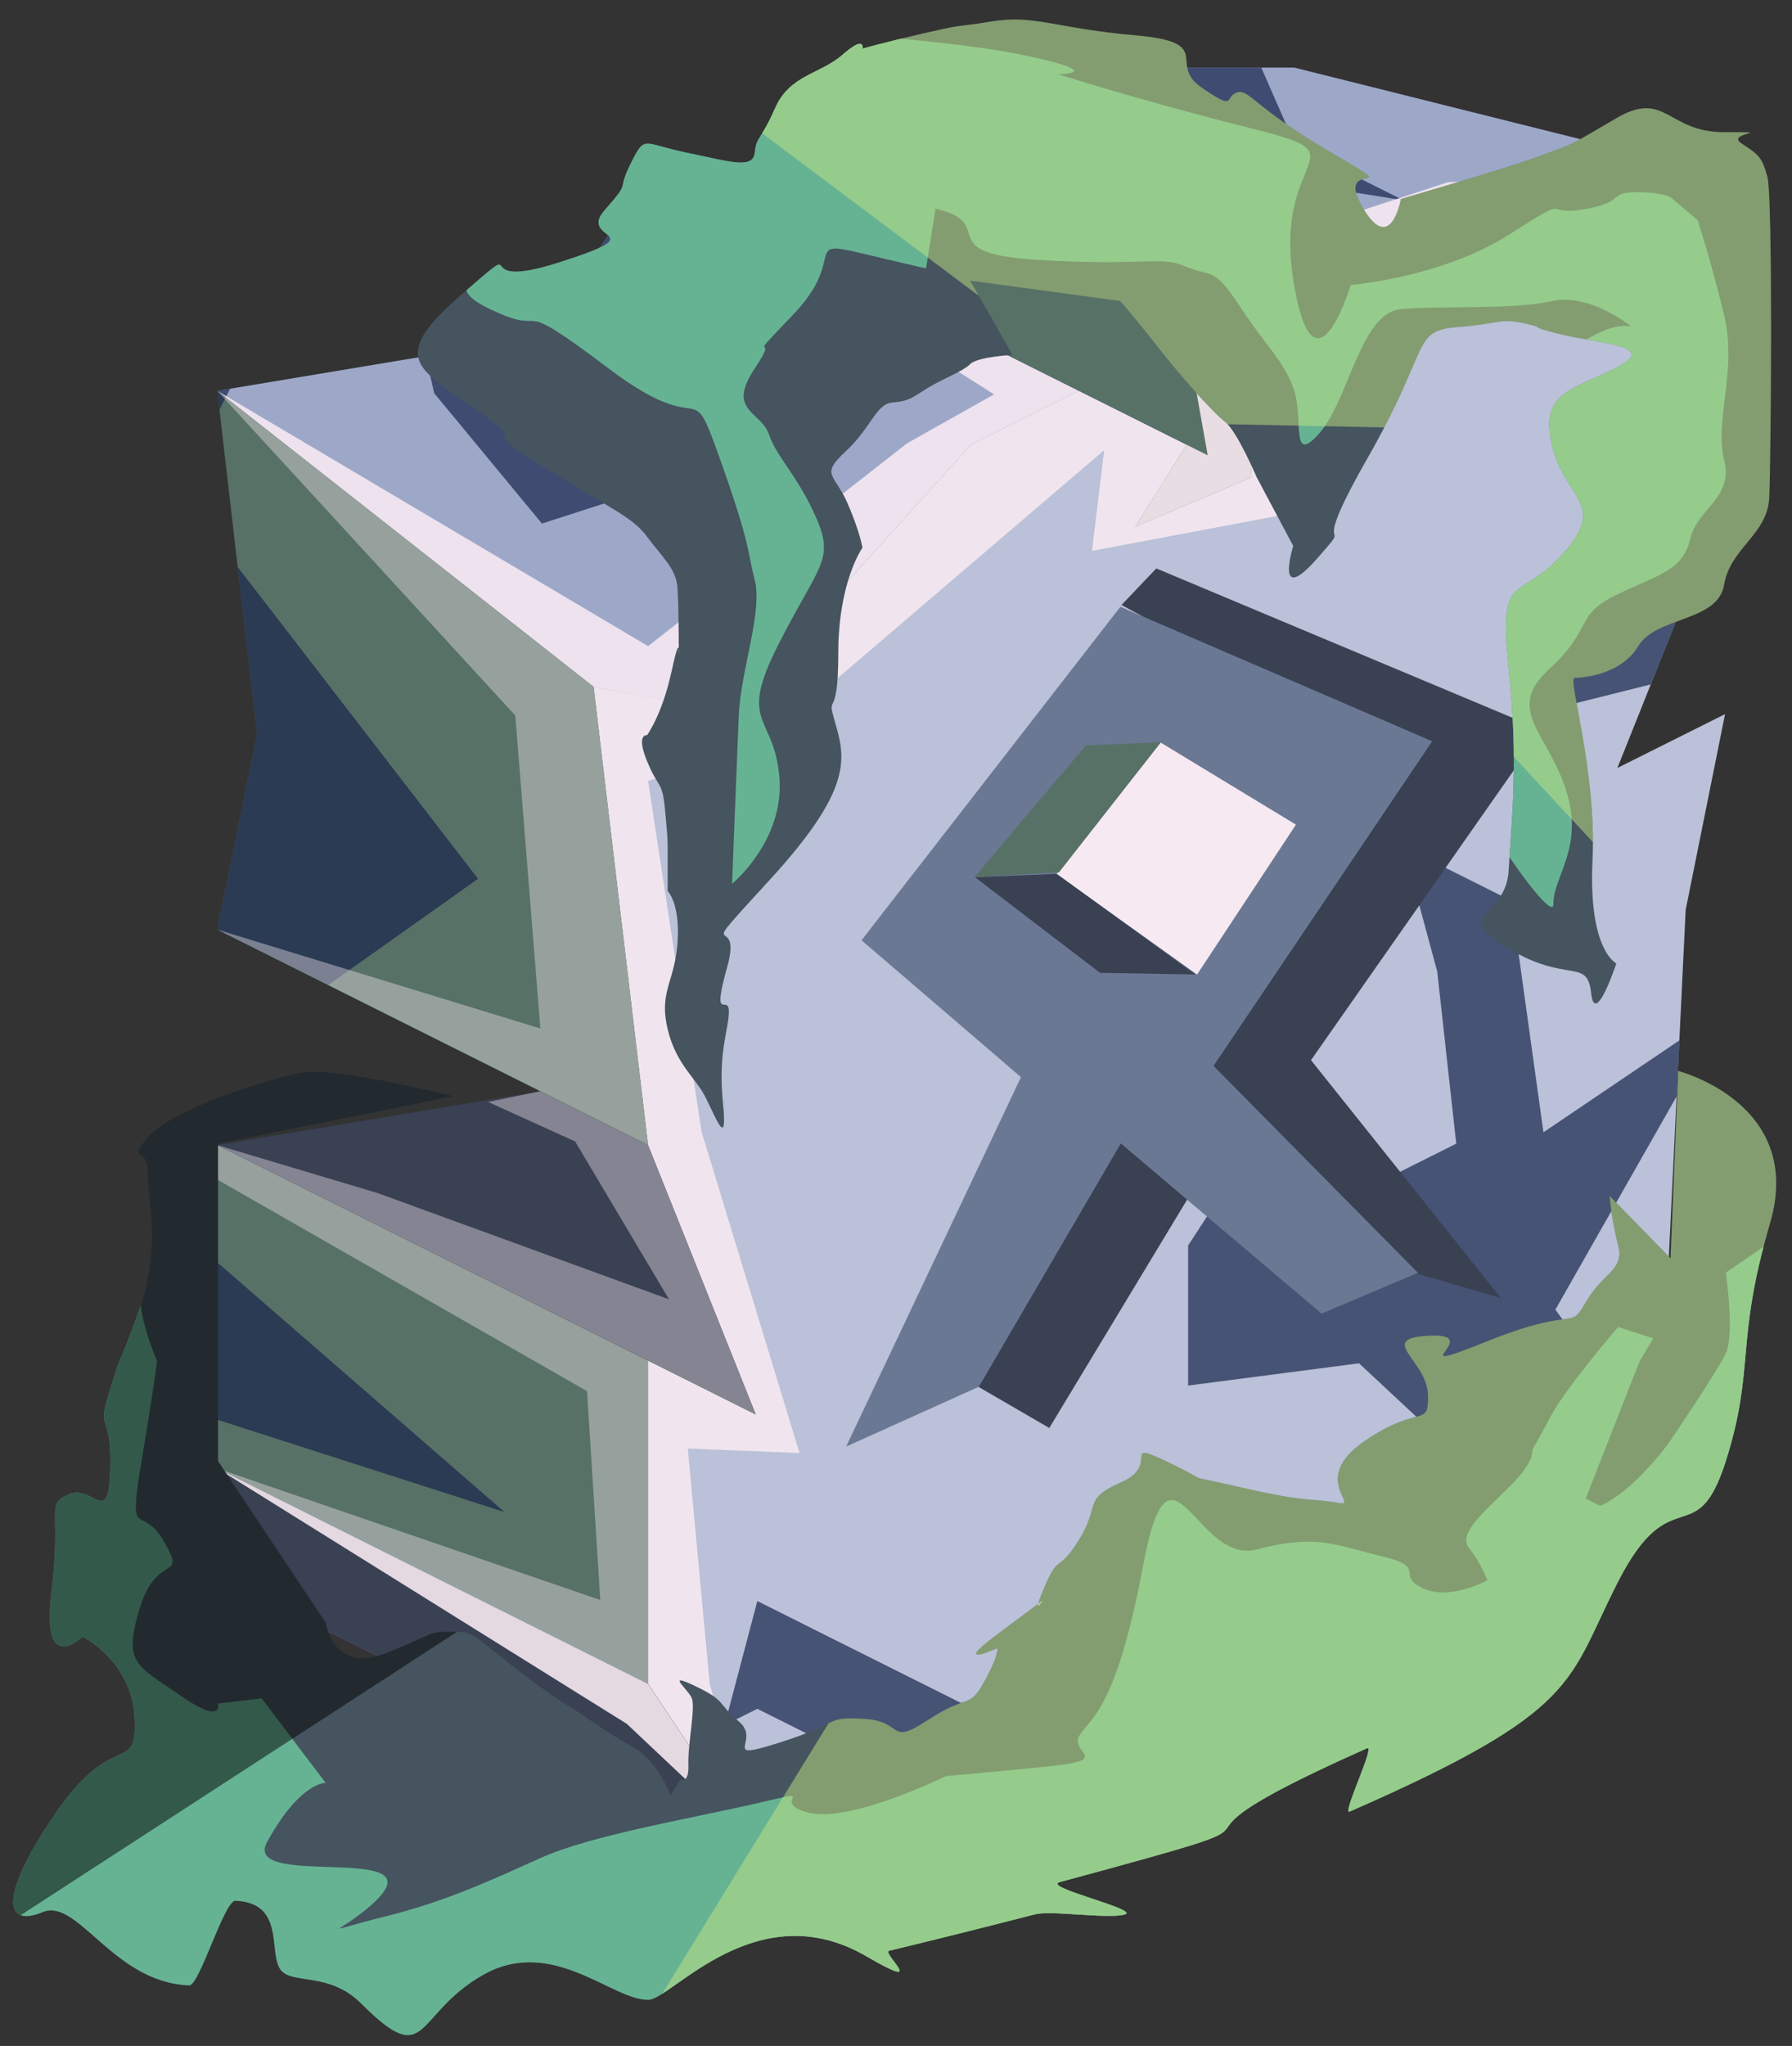 <?xml version="1.0" encoding="UTF-8" standalone="no"?><!DOCTYPE svg PUBLIC "-//W3C//DTD SVG 1.1//EN" "http://www.w3.org/Graphics/SVG/1.1/DTD/svg11.dtd"><svg width="100%" height="100%" viewBox="0 0 85 97" version="1.1" xmlns="http://www.w3.org/2000/svg" xmlns:xlink="http://www.w3.org/1999/xlink" xml:space="preserve" xmlns:serif="http://www.serif.com/" style="fill-rule:evenodd;clip-rule:evenodd;stroke-linejoin:round;stroke-miterlimit:1.414;"><rect x="0" y="0" width="85" height="97" fill="#333333" stroke="none"/><g id="X_Runestone_mossy_runes_2"><g id="F_Runestone_grass_runes_2"><g id="F_Runestone_runes_2"><g><g><path d="M61.391,3.205l20.434,5.109l-20.434,5.108l-20.434,-10.217l20.434,0Z" style="fill:#9da8c9;"/><clipPath id="_clip1"><path d="M61.391,3.205l20.434,5.109l-20.434,5.108l-20.434,-10.217l20.434,0Z"/></clipPath><g clip-path="url(#_clip1)"><path d="M81.899,73.353l-8.122,-11.264l8.122,-14.279l-8.689,5.873l-1.528,-10.981l-5.109,-2.554l1.599,5.908l0.902,8.167l-7.609,3.804l-1.669,-4.274l-3.44,5.298l0,6.639l8.107,-1.055l7.219,6.73l-10.217,12.205l-15.326,-2.554l-10.217,-5.109l-1.552,5.885l1.552,-0.776l7.891,3.945l-38.542,1.163l0,-20.434l18.658,5.997l-18.658,-16.214l0,-15.325l7.232,8.724l10.172,-7.209l-14.219,-18.433l9.122,-17.797l3.019,13.21l5.108,6.179l10.217,-3.293l0,-6.924l-2.675,6.446l-7.542,-1.338l10.217,-11.653l6.839,-10.47l13.595,10.278l10.217,1.628l-5.108,-2.554l-3.674,-8.38l24.108,5.842l-5.109,10.201l3.652,3.283l-6.601,15.676l11.808,-2.954l3.084,-40.685l-80.272,5.841l-16.808,107.384l98.74,-15.333l-8.494,-14.464Z" style="fill:#17244c;fill-opacity:0.7;"/><path d="M81.825,8.314l-18.481,6.899l-1.279,3.655l-0.674,5.442l-9.596,1.807l0.581,-4.775l-16.528,14.129l-5.108,1.549l2.539,16.645l4.646,15.225l-5.302,-0.216l1.044,11.184l2.181,7.638l-6.117,-5.767l-19.425,-12.113l18.167,6.242l-0.629,-9.903l-17.538,-10.032l0,-1.633l7.619,2.278l13.806,5.032l-4.452,-7.484l-4.129,-1.871l2.481,-0.509l-15.325,-7.663l15.325,4.689l-1.19,-14.839l-14.135,-15.392l20.434,12.102l12.281,-9.613l4.129,-2.323l-16.41,-10.383l26.546,13.273l-1.003,-5.611l0.609,-2.117l-15.935,-10.654l20.434,7.815l7.308,-2.387l13.126,-0.319Z" style="fill:#f6e9f1;fill-opacity:0.9;"/></g><path d="M30.74,8.314l-5.109,7.662l-15.325,2.555l17.852,14.034l6.39,1.254l11.517,-12.734l5.109,-2.554l-20.434,-10.217" style="fill:#9da8c9;"/><clipPath id="_clip2"><path d="M30.74,8.314l-5.109,7.662l-15.325,2.555l17.852,14.034l6.39,1.254l11.517,-12.734l5.109,-2.554l-20.434,-10.217"/></clipPath><g clip-path="url(#_clip2)"><path d="M81.899,73.353l-8.122,-11.264l8.122,-14.279l-8.689,5.873l-1.528,-10.981l-5.109,-2.554l1.599,5.908l0.902,8.167l-7.609,3.804l-1.669,-4.274l-3.44,5.298l0,6.639l8.107,-1.055l7.219,6.73l-10.217,12.205l-15.326,-2.554l-10.217,-5.109l-1.552,5.885l1.552,-0.776l7.891,3.945l-38.542,1.163l0,-20.434l18.658,5.997l-18.658,-16.214l0,-15.325l7.232,8.724l10.172,-7.209l-14.219,-18.433l9.122,-17.797l3.019,13.21l5.108,6.179l10.217,-3.293l0,-6.924l-2.675,6.446l-7.542,-1.338l10.217,-11.653l6.839,-10.47l13.595,10.278l10.217,1.628l-5.108,-2.554l-3.674,-8.38l24.108,5.842l-5.109,10.201l3.652,3.283l-6.601,15.676l11.808,-2.954l3.084,-40.685l-80.272,5.841l-16.808,107.384l98.74,-15.333l-8.494,-14.464Z" style="fill:#17244c;fill-opacity:0.7;"/><path d="M81.825,8.314l-18.481,6.899l-1.279,3.655l-0.674,5.442l-9.596,1.807l0.581,-4.775l-16.528,14.129l-5.108,1.549l2.539,16.645l4.646,15.225l-5.302,-0.216l1.044,11.184l2.181,7.638l-6.117,-5.767l-19.425,-12.113l18.167,6.242l-0.629,-9.903l-17.538,-10.032l0,-1.633l7.619,2.278l13.806,5.032l-4.452,-7.484l-4.129,-1.871l2.481,-0.509l-15.325,-7.663l15.325,4.689l-1.19,-14.839l-14.135,-15.392l20.434,12.102l12.281,-9.613l4.129,-2.323l-16.41,-10.383l26.546,13.273l-1.003,-5.611l0.609,-2.117l-15.935,-10.654l20.434,7.815l7.308,-2.387l13.126,-0.319Z" style="fill:#f6e9f1;fill-opacity:0.9;"/></g><path d="M81.825,8.314l-20.434,5.108l-5.108,7.663l-5.109,-2.554l-5.109,2.554l-11.468,12.686l-6.441,-1.207l2.584,21.726l5.108,12.772l-5.108,-2.555l0,15.326l5.108,7.663l15.326,-7.663l0,-5.109l5.109,-2.554l5.108,2.554l17.456,-8.728l1.11,-22.857l1.868,-9.283l-5.108,2.554l5.108,-12.771l0,-15.325Z" style="fill:#bac1d8;"/><clipPath id="_clip3"><path d="M81.825,8.314l-20.434,5.108l-5.108,7.663l-5.109,-2.554l-5.109,2.554l-11.468,12.686l-6.441,-1.207l2.584,21.726l5.108,12.772l-5.108,-2.555l0,15.326l5.108,7.663l15.326,-7.663l0,-5.109l5.109,-2.554l5.108,2.554l17.456,-8.728l1.11,-22.857l1.868,-9.283l-5.108,2.554l5.108,-12.771l0,-15.325Z"/></clipPath><g clip-path="url(#_clip3)"><path d="M81.899,73.353l-8.122,-11.264l8.122,-14.279l-8.689,5.873l-1.528,-10.981l-5.109,-2.554l1.599,5.908l0.902,8.167l-7.609,3.804l-1.669,-4.274l-3.44,5.298l0,6.639l8.107,-1.055l7.219,6.73l-10.217,12.205l-15.326,-2.554l-10.217,-5.109l-1.552,5.885l1.552,-0.776l7.891,3.945l-38.542,1.163l0,-20.434l18.658,5.997l-18.658,-16.214l0,-15.325l7.232,8.724l10.172,-7.209l-14.219,-18.433l9.122,-17.797l3.019,13.21l5.108,6.179l10.217,-3.293l0,-6.924l-2.675,6.446l-7.542,-1.338l10.217,-11.653l6.839,-10.47l13.595,10.278l10.217,1.628l-5.108,-2.554l-3.674,-8.38l24.108,5.842l-5.109,10.201l3.652,3.283l-6.601,15.676l11.808,-2.954l3.084,-40.685l-80.272,5.841l-16.808,107.384l98.74,-15.333l-8.494,-14.464Z" style="fill:#17244c;fill-opacity:0.7;"/><path d="M81.825,8.314l-18.481,6.899l-1.279,3.655l-0.674,5.442l-9.596,1.807l0.581,-4.775l-16.528,14.129l-5.108,1.549l2.539,16.645l4.646,15.225l-5.302,-0.216l1.044,11.184l2.181,7.638l-6.117,-5.767l-19.425,-12.113l18.167,6.242l-0.629,-9.903l-17.538,-10.032l0,-1.633l7.619,2.278l13.806,5.032l-4.452,-7.484l-4.129,-1.871l2.481,-0.509l-15.325,-7.663l15.325,4.689l-1.19,-14.839l-14.135,-15.392l20.434,12.102l12.281,-9.613l4.129,-2.323l-16.41,-10.383l26.546,13.273l-1.003,-5.611l0.609,-2.117l-15.935,-10.654l20.434,7.815l7.308,-2.387l13.126,-0.319Z" style="fill:#f6e9f1;fill-opacity:0.9;"/></g><path d="M10.306,18.531l17.852,14.034l2.582,21.725l-20.434,-10.217l1.887,-9.273l-1.887,-16.269Z" style="fill:#577166;"/><clipPath id="_clip4"><path d="M10.306,18.531l17.852,14.034l2.582,21.725l-20.434,-10.217l1.887,-9.273l-1.887,-16.269Z"/></clipPath><g clip-path="url(#_clip4)"><path d="M81.899,73.353l-8.122,-11.264l8.122,-14.279l-8.689,5.873l-1.528,-10.981l-5.109,-2.554l1.599,5.908l0.902,8.167l-7.609,3.804l-1.669,-4.274l-3.44,5.298l0,6.639l8.107,-1.055l7.219,6.73l-10.217,12.205l-15.326,-2.554l-10.217,-5.109l-1.552,5.885l1.552,-0.776l7.891,3.945l-38.542,1.163l0,-20.434l18.658,5.997l-18.658,-16.214l0,-15.325l7.232,8.724l10.172,-7.209l-14.219,-18.433l9.122,-17.797l3.019,13.21l5.108,6.179l10.217,-3.293l0,-6.924l-2.675,6.446l-7.542,-1.338l10.217,-11.653l6.839,-10.47l13.595,10.278l10.217,1.628l-5.108,-2.554l-3.674,-8.38l24.108,5.842l-5.109,10.201l3.652,3.283l-6.601,15.676l11.808,-2.954l3.084,-40.685l-80.272,5.841l-16.808,107.384l98.74,-15.333l-8.494,-14.464Z" style="fill:#17244c;fill-opacity:0.7;"/><path d="M81.825,8.314l-18.481,6.899l-1.279,3.655l-0.674,5.442l-9.596,1.807l0.581,-4.775l-16.528,14.129l-5.108,1.549l2.539,16.645l4.646,15.225l-5.302,-0.216l1.044,11.184l2.181,7.638l-6.117,-5.767l-19.425,-12.113l18.167,6.242l-0.629,-9.903l-17.538,-10.032l0,-1.633l7.619,2.278l13.806,5.032l-4.452,-7.484l-4.129,-1.871l2.481,-0.509l-15.325,-7.663l15.325,4.689l-1.19,-14.839l-14.135,-15.392l20.434,12.102l12.281,-9.613l4.129,-2.323l-16.41,-10.383l26.546,13.273l-1.003,-5.611l0.609,-2.117l-15.935,-10.654l20.434,7.815l7.308,-2.387l13.126,-0.319Z" style="fill:#f6e9f1;fill-opacity:0.4;"/></g><path d="M35.848,87.496l-20.434,-10.217l-5.108,-7.663l0,-15.326l20.434,10.217l0,15.326l5.108,7.663Z" style="fill:#577166;"/><clipPath id="_clip5"><path d="M35.848,87.496l-20.434,-10.217l-5.108,-7.663l0,-15.326l20.434,10.217l0,15.326l5.108,7.663Z"/></clipPath><g clip-path="url(#_clip5)"><path d="M81.899,73.353l-8.122,-11.264l8.122,-14.279l-8.689,5.873l-1.528,-10.981l-5.109,-2.554l1.599,5.908l0.902,8.167l-7.609,3.804l-1.669,-4.274l-3.44,5.298l0,6.639l8.107,-1.055l7.219,6.73l-10.217,12.205l-15.326,-2.554l-10.217,-5.109l-1.552,5.885l1.552,-0.776l7.891,3.945l-38.542,1.163l0,-20.434l18.658,5.997l-18.658,-16.214l0,-15.325l7.232,8.724l10.172,-7.209l-14.219,-18.433l9.122,-17.797l3.019,13.21l5.108,6.179l10.217,-3.293l0,-6.924l-2.675,6.446l-7.542,-1.338l10.217,-11.653l6.839,-10.47l13.595,10.278l10.217,1.628l-5.108,-2.554l-3.674,-8.38l24.108,5.842l-5.109,10.201l3.652,3.283l-6.601,15.676l11.808,-2.954l3.084,-40.685l-80.272,5.841l-16.808,107.384l98.74,-15.333l-8.494,-14.464Z" style="fill:#17244c;fill-opacity:0.7;"/><path d="M81.825,8.314l-18.481,6.899l-1.279,3.655l-0.674,5.442l-9.596,1.807l0.581,-4.775l-16.528,14.129l-5.108,1.549l2.539,16.645l4.646,15.225l-5.302,-0.216l1.044,11.184l2.181,7.638l-6.117,-5.767l-19.425,-12.113l18.167,6.242l-0.629,-9.903l-17.538,-10.032l0,-1.633l7.619,2.278l13.806,5.032l-4.452,-7.484l-4.129,-1.871l2.481,-0.509l-15.325,-7.663l15.325,4.689l-1.19,-14.839l-14.135,-15.392l20.434,12.102l12.281,-9.613l4.129,-2.323l-16.41,-10.383l26.546,13.273l-1.003,-5.611l0.609,-2.117l-15.935,-10.654l20.434,7.815l7.308,-2.387l13.126,-0.319Z" style="fill:#f6e9f1;fill-opacity:0.4;"/></g><path d="M10.306,44.073l15.325,7.663l-15.325,2.554l25.542,12.772l-5.108,-12.772l-20.434,-10.217Z" style="fill:#394153;"/><clipPath id="_clip6"><path d="M10.306,44.073l15.325,7.663l-15.325,2.554l25.542,12.772l-5.108,-12.772l-20.434,-10.217Z"/></clipPath><g clip-path="url(#_clip6)"><path d="M81.825,8.314l-18.481,6.899l-1.279,3.655l-0.674,5.442l-9.596,1.807l0.581,-4.775l-16.528,14.129l-5.108,1.549l2.539,16.645l4.646,15.225l-5.302,-0.216l1.044,11.184l2.181,7.638l-6.117,-5.767l-19.425,-12.113l18.167,6.242l-0.629,-9.903l-17.538,-10.032l0,-1.633l7.619,2.278l13.806,5.032l-4.452,-7.484l-4.129,-1.871l2.481,-0.509l-15.325,-7.663l15.325,4.689l-1.19,-14.839l-14.135,-15.392l20.434,12.102l12.281,-9.613l4.129,-2.323l-16.41,-10.383l26.546,13.273l-1.003,-5.611l0.609,-2.117l-15.935,-10.654l20.434,7.815l7.308,-2.387l13.126,-0.319Z" style="fill:#f6e9f1;fill-opacity:0.4;"/></g><path d="M10.306,69.616l20.434,10.217l5.108,7.663l-20.434,-10.217l-5.108,-7.663Z" style="fill:#394153;"/><clipPath id="_clip7"><path d="M10.306,69.616l20.434,10.217l5.108,7.663l-20.434,-10.217l-5.108,-7.663Z"/></clipPath><g clip-path="url(#_clip7)"><path d="M81.825,8.314l-18.481,6.899l-1.279,3.655l-0.674,5.442l-9.596,1.807l0.581,-4.775l-16.528,14.129l-5.108,1.549l2.539,16.645l4.646,15.225l-5.302,-0.216l1.044,11.184l2.181,7.638l-6.117,-5.767l-19.425,-12.113l18.167,6.242l-0.629,-9.903l-17.538,-10.032l0,-1.633l7.619,2.278l13.806,5.032l-4.452,-7.484l-4.129,-1.871l2.481,-0.509l-15.325,-7.663l15.325,4.689l-1.19,-14.839l-14.135,-15.392l20.434,12.102l12.281,-9.613l4.129,-2.323l-16.41,-10.383l26.546,13.273l-1.003,-5.611l0.609,-2.117l-15.935,-10.654l20.434,7.815l7.308,-2.387l13.126,-0.319Z" style="fill:#f6e9f1;fill-opacity:0.9;"/></g><path d="M40.957,3.205l-5.109,7.663l20.435,10.217l-2.439,3.889l5.527,-2.345l-0.435,-5.326l2.455,-3.881l-20.434,-10.217Z" style="fill:#577166;"/><clipPath id="_clip8"><path d="M40.957,3.205l-5.109,7.663l20.435,10.217l-2.439,3.889l5.527,-2.345l-0.435,-5.326l2.455,-3.881l-20.434,-10.217Z"/></clipPath><g clip-path="url(#_clip8)"><path d="M81.825,8.314l-18.481,6.899l-1.279,3.655l-0.674,5.442l-9.596,1.807l0.581,-4.775l-16.528,14.129l-5.108,1.549l2.539,16.645l4.646,15.225l-5.302,-0.216l1.044,11.184l2.181,7.638l-6.117,-5.767l-19.425,-12.113l18.167,6.242l-0.629,-9.903l-17.538,-10.032l0,-1.633l7.619,2.278l13.806,5.032l-4.452,-7.484l-4.129,-1.871l2.481,-0.509l-15.325,-7.663l15.325,4.689l-1.19,-14.839l-14.135,-15.392l20.434,12.102l12.281,-9.613l4.129,-2.323l-16.41,-10.383l26.546,13.273l-1.003,-5.611l0.609,-2.117l-15.935,-10.654l20.434,7.815l7.308,-2.387l13.126,-0.319Z" style="fill:#f6e9f1;fill-opacity:0.9;"/></g></g></g></g><path d="M79.605,50.778c0,0 6.023,1.536 4.351,7.225c-1.672,5.688 -0.691,6.841 -2.095,11.265c-1.404,4.423 -2.576,0.767 -5.109,5.713c-2.445,4.777 -1.717,6.083 -12.733,10.908c-0.392,0.172 1.248,-3.192 0.821,-3.002c-0.898,0.399 -1.669,0.754 -2.332,1.07c-8.522,4.067 0.853,1.734 -12.241,5.274c-0.883,0.238 3.88,1.315 3.076,1.538c-0.803,0.222 -3.476,-0.208 -4.251,-0.009c-2.579,0.663 -4.884,1.237 -6.919,1.728c-0.37,0.089 1.938,2.015 -1.083,0.259c-5.189,-3.019 -9.236,2.023 -10.314,2.063c-1.717,0.064 -4.566,-3.053 -7.872,-1.172c-3.307,1.881 -2.555,4.569 -5.78,1.343c-1.544,-1.544 -3.353,-0.852 -3.846,-1.639c-0.537,-0.858 0.225,-3.128 -2.109,-3.226c-0.531,-0.023 -1.709,4.029 -2.193,4.011c-3.598,-0.128 -5.277,-4.159 -6.947,-3.473c-1.894,0.779 -2.04,-0.866 0.667,-4.775c2.707,-3.909 3.812,-1.699 3.69,-4.417c-0.122,-2.717 -2.474,-3.871 -2.474,-3.871c0,0 -1.964,1.936 -1.473,-2.058c0.491,-3.993 -0.318,-4.202 0.839,-4.688c1.158,-0.487 1.892,1.663 1.955,-1.24c0.063,-2.903 -0.708,-1.505 0,-3.763c0.708,-2.259 0.201,-0.492 1.315,-3.58c1.113,-3.087 0.451,-5.273 0.459,-6.653c0.009,-1.38 -1.066,-0.413 0.009,-1.703c1.075,-1.29 5.754,-2.798 7.339,-3.065c1.586,-0.268 7.177,1.13 7.177,1.13l-11.191,2.263l0,15.034l5.109,7.662c0,0 0.363,2.442 2.875,1.438c2.511,-1.004 1.961,-1.004 3.007,-1.004c1.046,0 0.881,-0.055 2.808,1.486c1.926,1.542 3.276,2.314 3.276,2.314c0,0 1.568,1.1 2.669,1.705c1.101,0.606 1.717,2.237 1.717,2.237l0.485,-0.75c0,0 0.401,0.249 0.366,-0.701c-0.035,-0.951 0.35,-2.712 0.157,-3.153c-0.192,-0.441 -1.293,-1.266 0.193,-0.551c1.487,0.716 0.969,0.76 2.054,1.674c1.084,0.914 -1.019,1.927 1.959,0.98c2.979,-0.947 2.056,-1.222 3.977,-1.112c1.92,0.11 1.094,1.321 3.021,0.055c1.927,-1.266 1.927,-0.496 2.642,-1.762c0.716,-1.266 0.661,-1.651 0.661,-1.651c0,0 -2.243,1.016 -0.048,-0.621l2.195,-1.637c0,0 -0.569,0.9 0.101,-0.679c0.67,-1.578 0.638,-0.587 1.645,-2.238c1.007,-1.652 0.122,-1.865 1.996,-2.694c1.874,-0.83 -0.108,-2.041 2.204,-0.94c2.312,1.101 0.378,0.481 3.492,1.204c3.114,0.723 3.39,0.503 4.546,0.723c1.156,0.22 -1.377,-1.101 1.266,-2.918c2.642,-1.817 3.064,-0.587 3.019,-2.22c-0.046,-1.634 -2.524,-2.68 0.119,-2.79c2.642,-0.11 -1.705,2.033 2.671,0.274c4.376,-1.76 3.88,-0.439 4.706,-1.87c0.826,-1.432 1.835,-1.487 1.523,-2.698c-0.312,-1.211 -0.404,-2.332 -0.404,-2.332l2.892,2.961l0.365,-8.882Z" style="fill:#45545e;"/><clipPath id="_clip9"><path d="M79.605,50.778c0,0 6.023,1.536 4.351,7.225c-1.672,5.688 -0.691,6.841 -2.095,11.265c-1.404,4.423 -2.576,0.767 -5.109,5.713c-2.445,4.777 -1.717,6.083 -12.733,10.908c-0.392,0.172 1.248,-3.192 0.821,-3.002c-0.898,0.399 -1.669,0.754 -2.332,1.07c-8.522,4.067 0.853,1.734 -12.241,5.274c-0.883,0.238 3.88,1.315 3.076,1.538c-0.803,0.222 -3.476,-0.208 -4.251,-0.009c-2.579,0.663 -4.884,1.237 -6.919,1.728c-0.37,0.089 1.938,2.015 -1.083,0.259c-5.189,-3.019 -9.236,2.023 -10.314,2.063c-1.717,0.064 -4.566,-3.053 -7.872,-1.172c-3.307,1.881 -2.555,4.569 -5.78,1.343c-1.544,-1.544 -3.353,-0.852 -3.846,-1.639c-0.537,-0.858 0.225,-3.128 -2.109,-3.226c-0.531,-0.023 -1.709,4.029 -2.193,4.011c-3.598,-0.128 -5.277,-4.159 -6.947,-3.473c-1.894,0.779 -2.04,-0.866 0.667,-4.775c2.707,-3.909 3.812,-1.699 3.69,-4.417c-0.122,-2.717 -2.474,-3.871 -2.474,-3.871c0,0 -1.964,1.936 -1.473,-2.058c0.491,-3.993 -0.318,-4.202 0.839,-4.688c1.158,-0.487 1.892,1.663 1.955,-1.24c0.063,-2.903 -0.708,-1.505 0,-3.763c0.708,-2.259 0.201,-0.492 1.315,-3.58c1.113,-3.087 0.451,-5.273 0.459,-6.653c0.009,-1.38 -1.066,-0.413 0.009,-1.703c1.075,-1.29 5.754,-2.798 7.339,-3.065c1.586,-0.268 7.177,1.13 7.177,1.13l-11.191,2.263l0,15.034l5.109,7.662c0,0 0.363,2.442 2.875,1.438c2.511,-1.004 1.961,-1.004 3.007,-1.004c1.046,0 0.881,-0.055 2.808,1.486c1.926,1.542 3.276,2.314 3.276,2.314c0,0 1.568,1.1 2.669,1.705c1.101,0.606 1.717,2.237 1.717,2.237l0.485,-0.75c0,0 0.401,0.249 0.366,-0.701c-0.035,-0.951 0.35,-2.712 0.157,-3.153c-0.192,-0.441 -1.293,-1.266 0.193,-0.551c1.487,0.716 0.969,0.76 2.054,1.674c1.084,0.914 -1.019,1.927 1.959,0.98c2.979,-0.947 2.056,-1.222 3.977,-1.112c1.92,0.11 1.094,1.321 3.021,0.055c1.927,-1.266 1.927,-0.496 2.642,-1.762c0.716,-1.266 0.661,-1.651 0.661,-1.651c0,0 -2.243,1.016 -0.048,-0.621l2.195,-1.637c0,0 -0.569,0.9 0.101,-0.679c0.67,-1.578 0.638,-0.587 1.645,-2.238c1.007,-1.652 0.122,-1.865 1.996,-2.694c1.874,-0.83 -0.108,-2.041 2.204,-0.94c2.312,1.101 0.378,0.481 3.492,1.204c3.114,0.723 3.39,0.503 4.546,0.723c1.156,0.22 -1.377,-1.101 1.266,-2.918c2.642,-1.817 3.064,-0.587 3.019,-2.22c-0.046,-1.634 -2.524,-2.68 0.119,-2.79c2.642,-0.11 -1.705,2.033 2.671,0.274c4.376,-1.76 3.88,-0.439 4.706,-1.87c0.826,-1.432 1.835,-1.487 1.523,-2.698c-0.312,-1.211 -0.404,-2.332 -0.404,-2.332l2.892,2.961l0.365,-8.882Z"/></clipPath><g clip-path="url(#_clip9)"><path d="M86.155,38.786l18.329,50.032l-68.039,22.175l-11.592,-5.796l28.828,-46.888l32.474,-19.523" style="fill:#c4e783;fill-opacity:0.5;"/><path d="M88.203,54.53l-4.555,4.581l-1.787,1.226c0,0 0.431,2.913 0,3.822c-0.432,0.909 -2.455,3.881 -2.455,3.881c0,0 -0.557,0.899 -1.633,1.974c-1.075,1.075 -1.873,1.382 -1.873,1.382l-0.688,-0.344l2.561,-6.522l0.646,-1.075l-1.667,-0.538c0,0 -2.419,2.796 -3.172,4.194c-0.753,1.398 -0.901,1.639 -0.901,1.639c0,0 0.147,0.511 -1.035,1.694c-1.182,1.183 -2.522,2.249 -1.96,2.952c0.563,0.704 0.867,1.527 0.867,1.527c0,0 -1.81,1.005 -3.1,0.36c-1.29,-0.645 0.323,-0.968 -1.936,-1.506c-2.258,-0.537 -3.017,-1.061 -5.917,-0.315c-2.9,0.745 -4.082,-6.136 -5.373,0.745c-1.29,6.882 -2.483,7.205 -3.015,8.065c-0.533,0.86 1.737,1.159 -1.656,1.493c-3.393,0.335 -4.684,0.442 -4.684,0.442c0,0 -4.618,2.268 -6.556,1.726c-1.938,-0.543 0.842,-1.188 -2.43,-0.435c-3.271,0.752 -7.808,1.505 -10.217,2.58c-2.409,1.076 -4.448,2.051 -7.461,2.8c-3.013,0.749 -2.275,0.84 -0.785,-0.397c4.038,-3.353 -6.058,-0.789 -4.748,-3.16c1.582,-2.862 2.777,-2.791 2.777,-2.791l-3.037,-4.009l-2.072,0.246c0,0 0.273,1.056 -1.792,-0.386c-2.065,-1.442 -2.731,-1.484 -1.914,-4.151c0.816,-2.668 2.246,-1.226 1.155,-3.13c-1.091,-1.903 -1.736,0.14 -1.091,-3.731c0.645,-3.871 0.752,-4.839 0.752,-4.839c0,0 -1.077,-2.477 -0.753,-3.658c0.323,-1.181 0.431,-2.148 0.431,-2.148l-4.543,1.558l2.647,-6.074l0,-0.861c0,0 -6.599,-2.903 -7.566,0.753c-0.968,3.656 -3.216,4.065 -1.232,13.323c1.984,9.258 2.573,10.124 1.311,15.981c-1.262,5.857 -3.843,9.62 -0.832,10.911c3.011,1.29 0.322,2.258 11.72,2.903c11.398,0.645 59.586,-4.119 59.586,-4.119l22.994,-25.343l-3.011,-13.226" style="fill:#66b394;"/><clipPath id="_clip10"><path d="M88.203,54.53l-4.555,4.581l-1.787,1.226c0,0 0.431,2.913 0,3.822c-0.432,0.909 -2.455,3.881 -2.455,3.881c0,0 -0.557,0.899 -1.633,1.974c-1.075,1.075 -1.873,1.382 -1.873,1.382l-0.688,-0.344l2.561,-6.522l0.646,-1.075l-1.667,-0.538c0,0 -2.419,2.796 -3.172,4.194c-0.753,1.398 -0.901,1.639 -0.901,1.639c0,0 0.147,0.511 -1.035,1.694c-1.182,1.183 -2.522,2.249 -1.96,2.952c0.563,0.704 0.867,1.527 0.867,1.527c0,0 -1.81,1.005 -3.1,0.36c-1.29,-0.645 0.323,-0.968 -1.936,-1.506c-2.258,-0.537 -3.017,-1.061 -5.917,-0.315c-2.9,0.745 -4.082,-6.136 -5.373,0.745c-1.29,6.882 -2.483,7.205 -3.015,8.065c-0.533,0.86 1.737,1.159 -1.656,1.493c-3.393,0.335 -4.684,0.442 -4.684,0.442c0,0 -4.618,2.268 -6.556,1.726c-1.938,-0.543 0.842,-1.188 -2.43,-0.435c-3.271,0.752 -7.808,1.505 -10.217,2.58c-2.409,1.076 -4.448,2.051 -7.461,2.8c-3.013,0.749 -2.275,0.84 -0.785,-0.397c4.038,-3.353 -6.058,-0.789 -4.748,-3.16c1.582,-2.862 2.777,-2.791 2.777,-2.791l-3.037,-4.009l-2.072,0.246c0,0 0.273,1.056 -1.792,-0.386c-2.065,-1.442 -2.731,-1.484 -1.914,-4.151c0.816,-2.668 2.246,-1.226 1.155,-3.13c-1.091,-1.903 -1.736,0.14 -1.091,-3.731c0.645,-3.871 0.752,-4.839 0.752,-4.839c0,0 -1.077,-2.477 -0.753,-3.658c0.323,-1.181 0.431,-2.148 0.431,-2.148l-4.543,1.558l2.647,-6.074l0,-0.861c0,0 -6.599,-2.903 -7.566,0.753c-0.968,3.656 -3.216,4.065 -1.232,13.323c1.984,9.258 2.573,10.124 1.311,15.981c-1.262,5.857 -3.843,9.62 -0.832,10.911c3.011,1.29 0.322,2.258 11.72,2.903c11.398,0.645 59.586,-4.119 59.586,-4.119l22.994,-25.343l-3.011,-13.226"/></clipPath><g clip-path="url(#_clip10)"><path d="M86.155,38.786l18.329,50.032l-68.039,22.175l-11.592,-5.796l28.828,-46.888l32.474,-19.523" style="fill:#c4e783;fill-opacity:0.5;"/></g><path d="M29.961,71.991l-34.27,22.244l-1.49,-52.229l38.658,5.892l-2.898,24.093" style="fill-opacity:0.5;"/></g></g><g><path d="M61.248,49.09l9.948,12.458l-4.348,-1.275l-12.119,-9.901l6.519,-1.282Z" style="fill:#394153;"/><path d="M53.161,50.73l13.867,-15.94l6.084,-0.139l-10.989,15.699l-8.962,0.38Z" style="fill:#394153;"/><path d="M53.196,28.683l1.65,-1.733l18.272,7.657l-7.558,0.789l-12.364,-6.713Z" style="fill:#394153;"/><path d="M56.389,56.744l-3.645,-2.964l-8.162,10.91l5.189,3.011l6.618,-10.957Z" style="fill:#394153;"/><path d="M40.143,68.61l6.159,-2.81l3.313,1.936l-4.812,2.65l-4.66,-1.776Z" style="fill:none;"/><path d="M62.686,62.287l4.002,1.649l4.535,-2.321l-4.159,-1.166l-4.378,1.838Z" style="fill:none;"/><path d="M53.164,54.211l9.523,8.068l4.57,-1.935l-9.695,-9.809l10.371,-15.392l-14.79,-6.374l-12.277,15.81l7.563,6.49l-8.294,17.514l6.297,-2.837l6.732,-11.535Z" style="fill:#6a7894;"/><g><path d="M55.047,35.201l6.423,3.896l-4.689,7.106l-6.668,-4.761l4.934,-6.241Z" style="fill:#f6e9f1;"/><path d="M55.066,35.192l-3.553,0.145l-5.289,6.24l4.006,-0.218l4.836,-6.167Z" style="fill:#577166;"/><path d="M46.247,41.589l3.88,-0.157l6.577,4.769l-4.525,-0.078l-5.932,-4.534Z" style="fill:#394153;"/></g></g><path d="M76.667,45.675c0,0 -1.331,-0.602 -1.13,-4.875c0.202,-4.273 -1.197,-8.653 -0.85,-8.662c0.348,-0.009 2.186,-0.114 3.026,-1.513c0.84,-1.399 3.767,-1.135 4.063,-2.894c0.296,-1.759 2.055,-2.375 2.143,-4.134c0.088,-1.759 0.176,-14.25 -0.088,-15.218c-0.264,-0.967 -0.44,-1.055 -1.231,-1.583c-0.792,-0.528 1.871,-0.528 -0.824,-0.528c-2.695,0 -2.773,-2.029 -5.109,-0.663c-2.336,1.367 -1.879,1.137 -3.471,1.736c-1.592,0.599 -6.746,2.094 -6.746,2.094c0,0 -0.481,2.739 -1.842,0.358c-1.36,-2.381 2.346,-0.335 -1.442,-2.545c-3.788,-2.211 -3.905,-3.061 -4.507,-2.856c-0.601,0.205 0.015,0.909 -1.656,-0.235c-1.672,-1.143 0.687,-2.144 -3.131,-2.479c-3.818,-0.335 -4.809,-0.992 -6.821,-0.664c-2.011,0.329 -1.083,0.073 -3.174,0.553c-2.092,0.479 -2.969,0.743 -2.969,0.743c0,0 0.162,-0.681 -0.932,0.275c-1.093,0.957 -2.505,0.947 -3.207,2.535c-0.701,1.588 -0.887,1.324 -0.97,2.116c-0.083,0.792 -1.143,0.431 -3.252,-0.005c-2.109,-0.435 -1.937,-0.865 -2.639,0.537c-0.701,1.403 0.09,0.699 -1.229,2.195c-1.319,1.495 2.551,0.967 -2.111,2.463c-4.662,1.495 -1.194,-1.482 -4.687,1.546c-3.493,3.028 -2.089,3.474 0.771,5.494c2.86,2.02 -0.431,0.436 2.93,2.548c3.361,2.111 4.393,2.462 5.109,3.43c0.715,0.968 1.383,1.512 1.445,2.427c0.062,0.916 0.062,3.203 0.062,3.203c0,0 0.087,-1.232 -0.352,0.791c-0.44,2.023 -1.155,2.991 -1.155,2.991c0,0 -0.54,-0.088 0,1.231c0.539,1.32 0.725,0.9 0.852,2.298c0.127,1.397 0.127,1.221 0.127,2.188c0,0.968 0,1.672 0,1.672c0,0 0.591,0.577 0.471,2.4c-0.119,1.822 -0.837,2.321 -0.522,3.919c0.315,1.597 1.106,2.301 1.634,3.093c0.528,0.791 1.293,3.201 1.042,0.677c-0.25,-2.525 0.277,-3.492 0.277,-4.372c0,-0.879 -0.851,0.648 -0.074,-2.139c0.778,-2.787 -1.863,0.12 2.009,-4.104c3.871,-4.224 3.617,-5.699 3.128,-7.381c-0.489,-1.681 0.127,0.078 0.127,-3.352c0,-3.431 1.146,-5.014 1.146,-5.014c0,0 -0.108,-0.74 -0.715,-2.129c-0.607,-1.39 -1.31,-1.302 -0.079,-2.445c1.232,-1.144 1.433,-2.249 2.212,-2.312c0.779,-0.063 0.955,-0.239 1.658,-0.679c0.704,-0.44 1.689,-0.792 2.032,-1.143c0.343,-0.352 2.012,-0.436 2.012,-0.436l-2.012,-3.523l7.117,0.967c0,0 0.702,0.791 1.802,2.199c1.1,1.408 2.6,3.089 3.17,3.524c0.569,0.435 1.499,2.621 1.499,2.621l1.738,3.268c0,0 -0.909,2.903 1.114,0.616c2.023,-2.287 -0.64,0.565 2.407,-4.775c3.047,-5.341 2.079,-6.045 4.278,-6.221c2.199,-0.176 1.936,-0.439 3.167,-0.176c1.231,0.264 -0.088,0.088 1.759,0.528c1.847,0.44 4.673,0.528 2.6,1.584c-2.072,1.055 -3.655,1.143 -3.04,3.694c0.616,2.551 2.639,2.727 0.528,5.102c-2.111,2.375 -3.082,0.703 -2.596,5.365c0.485,4.662 0.13,7.389 0,9.676c-0.131,2.287 -2.773,2.023 0,3.695c2.772,1.671 3.73,0.419 3.911,2.1c0.181,1.682 1.197,-1.397 1.197,-1.397Z" style="fill:#45545e;"/><clipPath id="_clip11"><path d="M76.667,45.675c0,0 -1.331,-0.602 -1.13,-4.875c0.202,-4.273 -1.197,-8.653 -0.85,-8.662c0.348,-0.009 2.186,-0.114 3.026,-1.513c0.84,-1.399 3.767,-1.135 4.063,-2.894c0.296,-1.759 2.055,-2.375 2.143,-4.134c0.088,-1.759 0.176,-14.25 -0.088,-15.218c-0.264,-0.967 -0.44,-1.055 -1.231,-1.583c-0.792,-0.528 1.871,-0.528 -0.824,-0.528c-2.695,0 -2.773,-2.029 -5.109,-0.663c-2.336,1.367 -1.879,1.137 -3.471,1.736c-1.592,0.599 -6.746,2.094 -6.746,2.094c0,0 -0.481,2.739 -1.842,0.358c-1.36,-2.381 2.346,-0.335 -1.442,-2.545c-3.788,-2.211 -3.905,-3.061 -4.507,-2.856c-0.601,0.205 0.015,0.909 -1.656,-0.235c-1.672,-1.143 0.687,-2.144 -3.131,-2.479c-3.818,-0.335 -4.809,-0.992 -6.821,-0.664c-2.011,0.329 -1.083,0.073 -3.174,0.553c-2.092,0.479 -2.969,0.743 -2.969,0.743c0,0 0.162,-0.681 -0.932,0.275c-1.093,0.957 -2.505,0.947 -3.207,2.535c-0.701,1.588 -0.887,1.324 -0.97,2.116c-0.083,0.792 -1.143,0.431 -3.252,-0.005c-2.109,-0.435 -1.937,-0.865 -2.639,0.537c-0.701,1.403 0.09,0.699 -1.229,2.195c-1.319,1.495 2.551,0.967 -2.111,2.463c-4.662,1.495 -1.194,-1.482 -4.687,1.546c-3.493,3.028 -2.089,3.474 0.771,5.494c2.86,2.02 -0.431,0.436 2.93,2.548c3.361,2.111 4.393,2.462 5.109,3.43c0.715,0.968 1.383,1.512 1.445,2.427c0.062,0.916 0.062,3.203 0.062,3.203c0,0 0.087,-1.232 -0.352,0.791c-0.44,2.023 -1.155,2.991 -1.155,2.991c0,0 -0.54,-0.088 0,1.231c0.539,1.32 0.725,0.9 0.852,2.298c0.127,1.397 0.127,1.221 0.127,2.188c0,0.968 0,1.672 0,1.672c0,0 0.591,0.577 0.471,2.4c-0.119,1.822 -0.837,2.321 -0.522,3.919c0.315,1.597 1.106,2.301 1.634,3.093c0.528,0.791 1.293,3.201 1.042,0.677c-0.25,-2.525 0.277,-3.492 0.277,-4.372c0,-0.879 -0.851,0.648 -0.074,-2.139c0.778,-2.787 -1.863,0.12 2.009,-4.104c3.871,-4.224 3.617,-5.699 3.128,-7.381c-0.489,-1.681 0.127,0.078 0.127,-3.352c0,-3.431 1.146,-5.014 1.146,-5.014c0,0 -0.108,-0.74 -0.715,-2.129c-0.607,-1.39 -1.31,-1.302 -0.079,-2.445c1.232,-1.144 1.433,-2.249 2.212,-2.312c0.779,-0.063 0.955,-0.239 1.658,-0.679c0.704,-0.44 1.689,-0.792 2.032,-1.143c0.343,-0.352 2.012,-0.436 2.012,-0.436l-2.012,-3.523l7.117,0.967c0,0 0.702,0.791 1.802,2.199c1.1,1.408 2.6,3.089 3.17,3.524c0.569,0.435 1.499,2.621 1.499,2.621l1.738,3.268c0,0 -0.909,2.903 1.114,0.616c2.023,-2.287 -0.64,0.565 2.407,-4.775c3.047,-5.341 2.079,-6.045 4.278,-6.221c2.199,-0.176 1.936,-0.439 3.167,-0.176c1.231,0.264 -0.088,0.088 1.759,0.528c1.847,0.44 4.673,0.528 2.6,1.584c-2.072,1.055 -3.655,1.143 -3.04,3.694c0.616,2.551 2.639,2.727 0.528,5.102c-2.111,2.375 -3.082,0.703 -2.596,5.365c0.485,4.662 0.13,7.389 0,9.676c-0.131,2.287 -2.773,2.023 0,3.695c2.772,1.671 3.73,0.419 3.911,2.1c0.181,1.682 1.197,-1.397 1.197,-1.397Z"/></clipPath><g clip-path="url(#_clip11)"><path d="M57.457,-2.36l31.039,5.841l-2.786,37.297l-5.656,4.002l-9.704,-10.473l-2.648,-14.002l-13.255,-0.267l-20.451,-15.334l13.397,-13.736l10.064,6.672Z" style="fill:#c4e783;fill-opacity:0.5;"/><path d="M73.684,42.857c-0.027,-1.285 1.481,-2.667 0.595,-5.406c-0.886,-2.74 -2.909,-3.795 -0.798,-5.73c2.111,-1.935 1.182,-2.551 3.186,-3.519c2.004,-0.967 3.148,-1.143 3.5,-2.639c0.351,-1.495 2.075,-1.935 1.609,-3.782c-0.466,-1.847 0.642,-4.222 0,-6.861c-0.642,-2.639 -1.258,-4.486 -1.258,-4.486l-1.221,-1.035c0,0 -0.274,-0.284 -1.681,-0.284c-1.408,0 -0.463,0.485 -2.519,0.814c-2.055,0.329 -0.359,-0.814 -3.538,1.209c-3.179,2.023 -7.489,2.375 -7.489,2.375c0,0 -1.762,5.844 -2.728,-0.245c-0.967,-6.089 3.431,-5.825 -1.846,-7.144c-5.278,-1.32 -9.307,-2.605 -9.307,-2.605c0,0 2.533,-0.034 -1.689,-0.914c-4.222,-0.879 -12.701,-1.231 -12.701,-1.231c0,0 -1.983,-0.253 -2.821,0.533c-0.839,0.786 -2.135,-2.07 -3.378,1.689c-1.243,3.759 -4.064,5.769 -5.028,7.623c-0.965,1.854 -4.169,2.105 -1.247,3.475c2.921,1.37 0.737,-0.86 5.524,2.762c4.786,3.621 3.793,0.052 5.301,4.3c1.508,4.247 1.262,4.247 1.649,5.743c0.387,1.495 -0.669,4.31 -0.757,6.421c-0.088,2.111 -0.318,7.983 -0.318,7.983c0,0 2.499,-2.053 2.244,-5.062c-0.255,-3.009 -1.993,-2.44 -0.068,-6.243c1.925,-3.803 2.696,-4.019 1.827,-6.022c-0.87,-2.003 -1.881,-2.881 -2.255,-3.982c-0.374,-1.1 -2.027,-1.1 -0.673,-3.123c1.354,-2.023 -0.77,0.149 1.831,-2.564c2.602,-2.714 0.347,-3.593 3.278,-2.89c2.93,0.704 3.018,0.704 3.018,0.704l0.447,-2.829c0,0 -3.072,-0.717 0,0c3.072,0.718 -0.31,2.115 4.856,2.428c5.165,0.313 5.765,-0.215 7.004,0.313c1.239,0.528 1.29,-0.075 2.584,1.898c1.294,1.972 1.996,2.464 2.525,3.846c0.528,1.381 -0.175,3.756 1.232,2.173c1.408,-1.584 1.947,-5.718 3.876,-5.894c1.93,-0.176 5.297,0.039 7.132,-0.376c1.835,-0.416 3.783,1.194 3.783,1.194c-3.035,-0.508 -9.962,8.107 -6.522,9.474c0.735,0.292 -1.594,8.775 -1.985,10.105c-0.39,1.33 4.852,9.088 4.826,7.804Z" style="fill:#66b394;"/><clipPath id="_clip12"><path d="M73.684,42.857c-0.027,-1.285 1.481,-2.667 0.595,-5.406c-0.886,-2.74 -2.909,-3.795 -0.798,-5.73c2.111,-1.935 1.182,-2.551 3.186,-3.519c2.004,-0.967 3.148,-1.143 3.5,-2.639c0.351,-1.495 2.075,-1.935 1.609,-3.782c-0.466,-1.847 0.642,-4.222 0,-6.861c-0.642,-2.639 -1.258,-4.486 -1.258,-4.486l-1.221,-1.035c0,0 -0.274,-0.284 -1.681,-0.284c-1.408,0 -0.463,0.485 -2.519,0.814c-2.055,0.329 -0.359,-0.814 -3.538,1.209c-3.179,2.023 -7.489,2.375 -7.489,2.375c0,0 -1.762,5.844 -2.728,-0.245c-0.967,-6.089 3.431,-5.825 -1.846,-7.144c-5.278,-1.32 -9.307,-2.605 -9.307,-2.605c0,0 2.533,-0.034 -1.689,-0.914c-4.222,-0.879 -12.701,-1.231 -12.701,-1.231c0,0 -1.983,-0.253 -2.821,0.533c-0.839,0.786 -2.135,-2.07 -3.378,1.689c-1.243,3.759 -4.064,5.769 -5.028,7.623c-0.965,1.854 -4.169,2.105 -1.247,3.475c2.921,1.37 0.737,-0.86 5.524,2.762c4.786,3.621 3.793,0.052 5.301,4.3c1.508,4.247 1.262,4.247 1.649,5.743c0.387,1.495 -0.669,4.31 -0.757,6.421c-0.088,2.111 -0.318,7.983 -0.318,7.983c0,0 2.499,-2.053 2.244,-5.062c-0.255,-3.009 -1.993,-2.44 -0.068,-6.243c1.925,-3.803 2.696,-4.019 1.827,-6.022c-0.87,-2.003 -1.881,-2.881 -2.255,-3.982c-0.374,-1.1 -2.027,-1.1 -0.673,-3.123c1.354,-2.023 -0.77,0.149 1.831,-2.564c2.602,-2.714 0.347,-3.593 3.278,-2.89c2.93,0.704 3.018,0.704 3.018,0.704l0.447,-2.829c0,0 -3.072,-0.717 0,0c3.072,0.718 -0.31,2.115 4.856,2.428c5.165,0.313 5.765,-0.215 7.004,0.313c1.239,0.528 1.29,-0.075 2.584,1.898c1.294,1.972 1.996,2.464 2.525,3.846c0.528,1.381 -0.175,3.756 1.232,2.173c1.408,-1.584 1.947,-5.718 3.876,-5.894c1.93,-0.176 5.297,0.039 7.132,-0.376c1.835,-0.416 3.783,1.194 3.783,1.194c-3.035,-0.508 -9.962,8.107 -6.522,9.474c0.735,0.292 -1.594,8.775 -1.985,10.105c-0.39,1.33 4.852,9.088 4.826,7.804Z"/></clipPath><g clip-path="url(#_clip12)"><path d="M57.457,-2.36l31.039,5.841l-2.786,37.297l-5.656,4.002l-9.704,-10.473l-2.648,-14.002l-13.255,-0.267l-20.451,-15.334l13.397,-13.736l10.064,6.672Z" style="fill:#c4e783;fill-opacity:0.5;"/></g></g></g></svg>